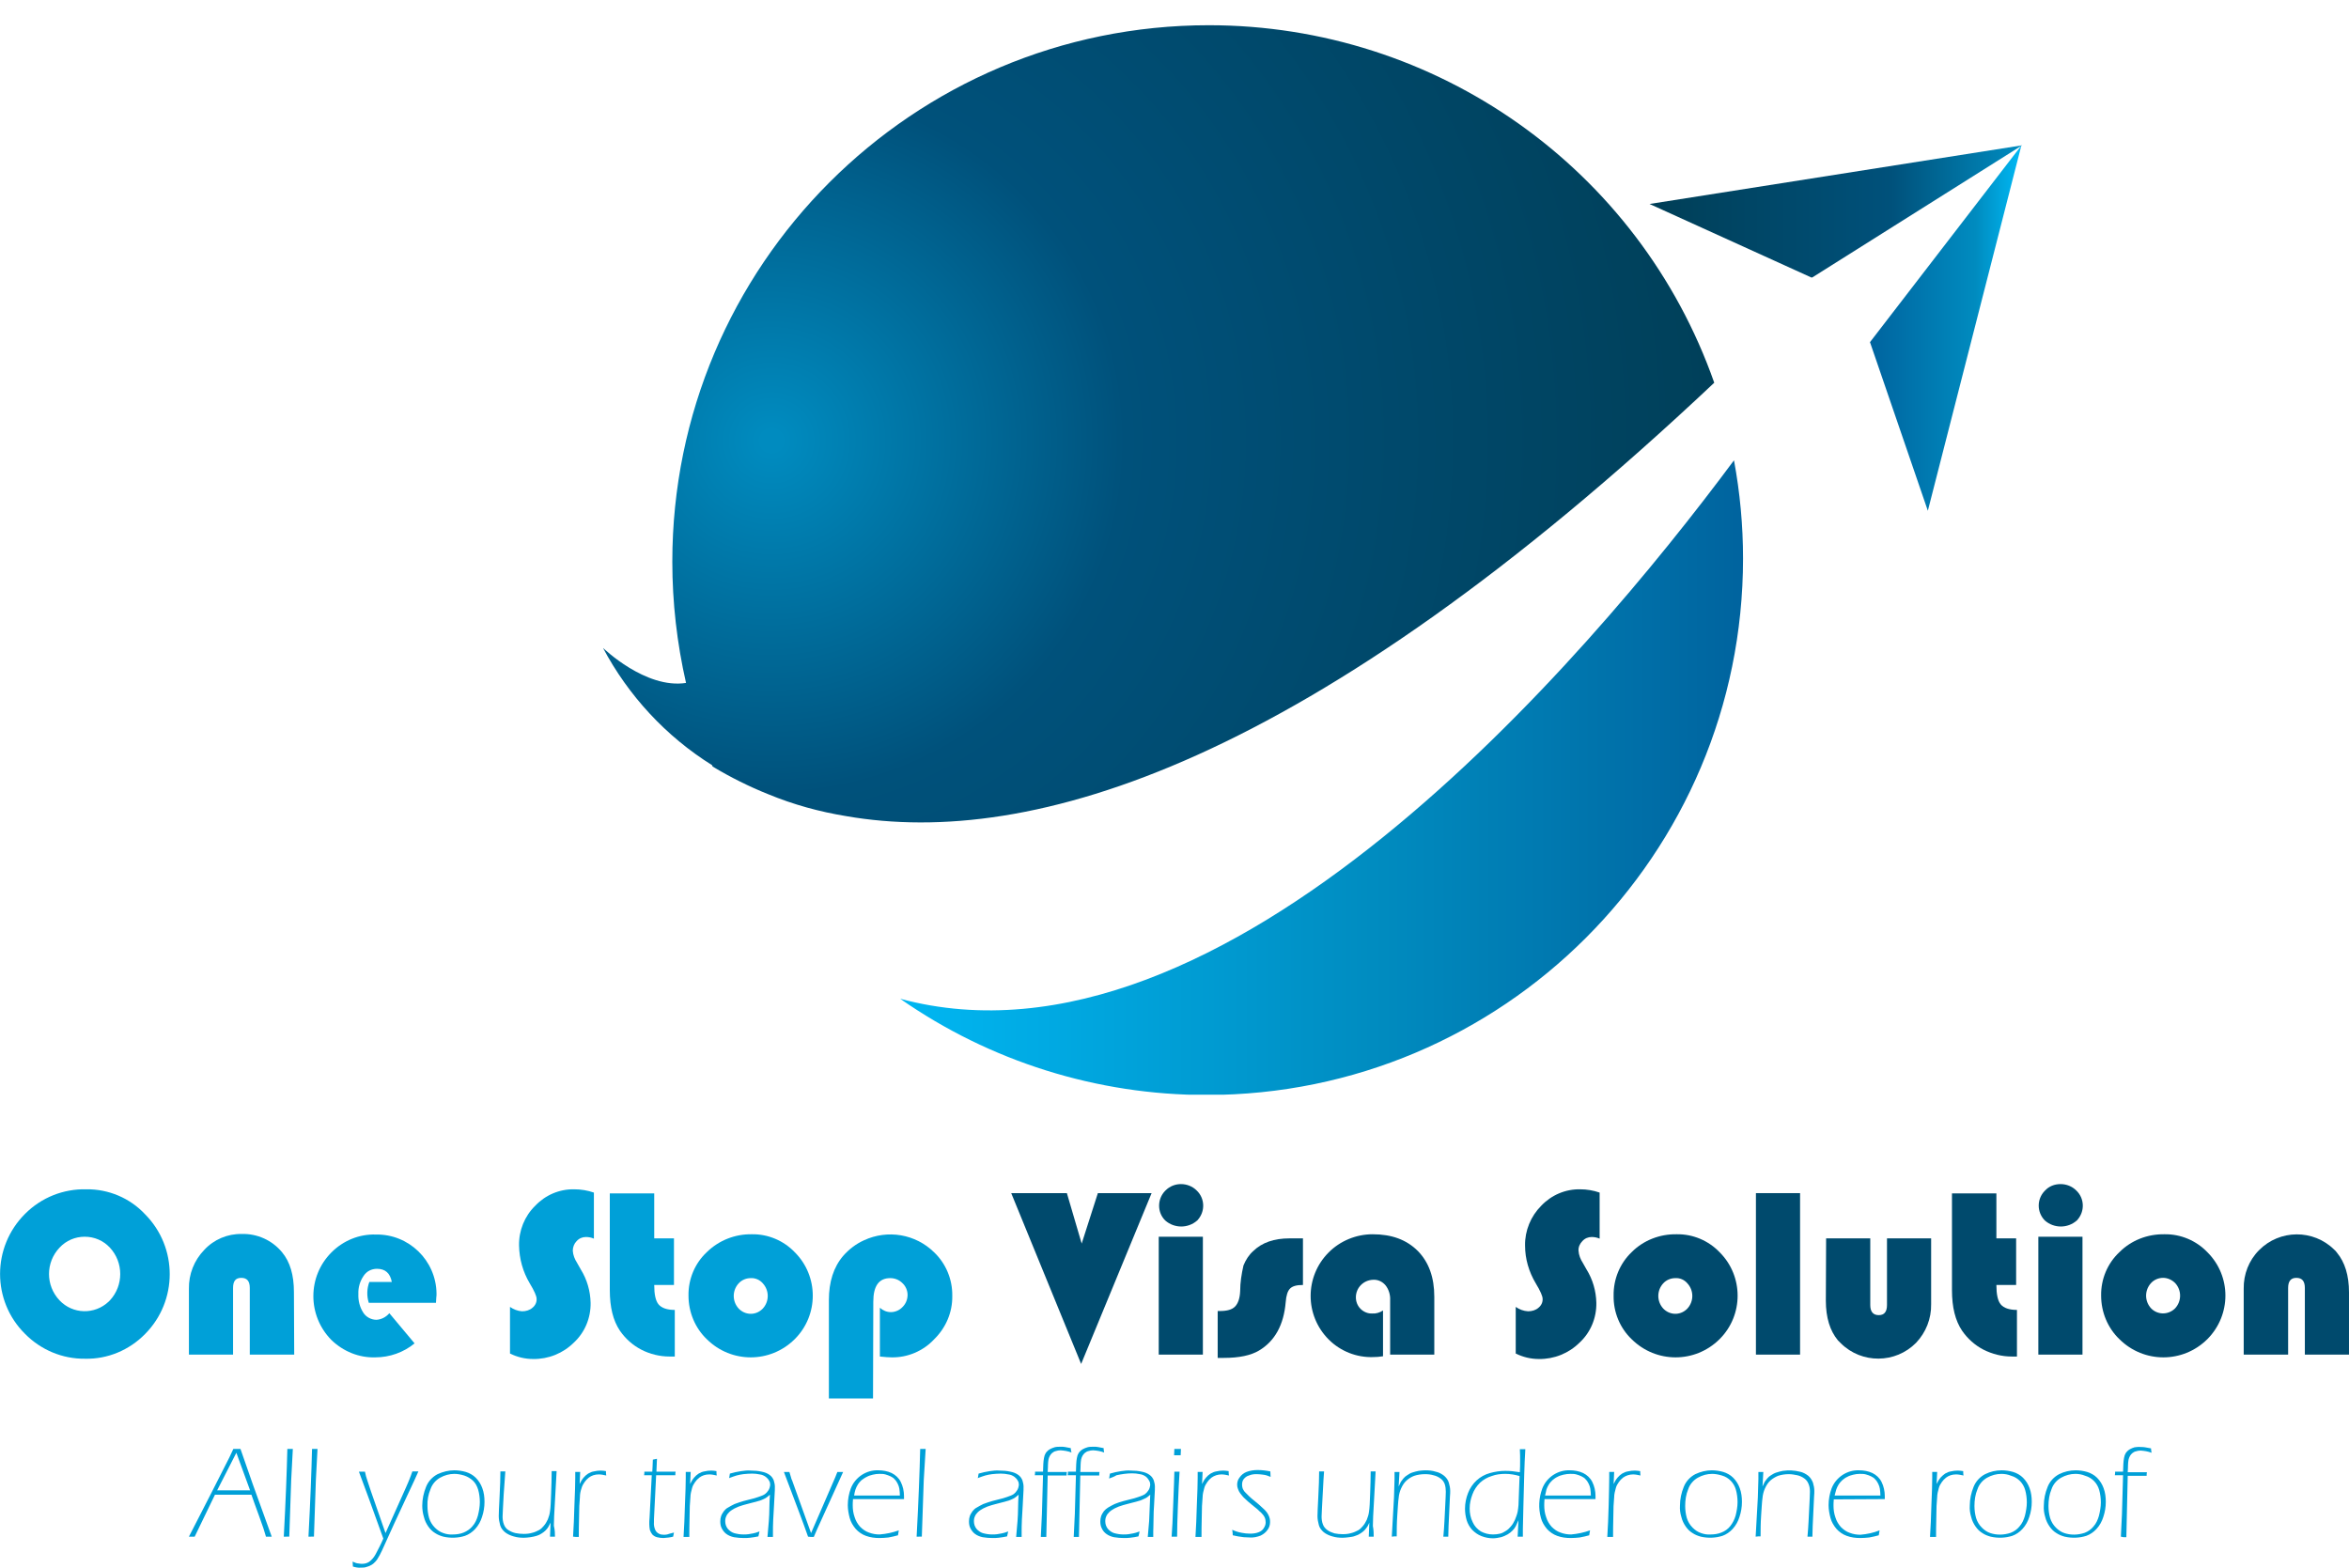 <?xml version="1.0" encoding="utf-8"?>
<!-- Generator: Adobe Illustrator 25.4.1, SVG Export Plug-In . SVG Version: 6.00 Build 0)  -->
<svg version="1.1" id="Layer_1" xmlns="http://www.w3.org/2000/svg" xmlns:xlink="http://www.w3.org/1999/xlink" x="0px" y="0px"
	 viewBox="0 0 856.7 571.8" style="enable-background:new 0 0 856.7 571.8;" xml:space="preserve">
<style type="text/css">
	.st0{clip-path:url(#SVGID_00000120533011093814408570000001755770068501278138_);}
	.st1{fill:url(#SVGID_00000083779767714436366880000002999341025323832712_);}
	.st2{clip-path:url(#SVGID_00000047747291805632348120000007546422154335275137_);}
	.st3{fill:url(#SVGID_00000034079796255383109420000011794036204893524876_);}
	.st4{clip-path:url(#SVGID_00000075874527794448169230000011944665074445148571_);}
	.st5{fill:url(#SVGID_00000142860131609073563080000001918800523088955522_);}
	.st6{clip-path:url(#SVGID_00000036971366102015585230000002395970378155236273_);}
	.st7{fill:url(#SVGID_00000074419899580334909220000007378126381964973482_);}
	.st8{clip-path:url(#SVGID_00000062187558499320680890000001566386692235595953_);}
	.st9{fill:#00A0D8;}
	.st10{fill:#004A6D;}
</style>
<g>
	<defs>
		<polygon id="SVGID_1_" points="737.2,53.1 682,124.8 703.1,186.3 		"/>
	</defs>
	<clipPath id="SVGID_00000080182676439602227410000005684666161786451118_">
		<use xlink:href="#SVGID_1_"  style="overflow:visible;"/>
	</clipPath>
	<g style="clip-path:url(#SVGID_00000080182676439602227410000005684666161786451118_);">

			<linearGradient id="SVGID_00000057110876878217518960000008217622960341038736_" gradientUnits="userSpaceOnUse" x1="-84.902" y1="-286.14" x2="-83.902" y2="-286.14" gradientTransform="matrix(55.28 0 0 55.28 5374.56 15937.553)">
			<stop  offset="0" style="stop-color:#00639E"/>
			<stop  offset="0.71" style="stop-color:#008BBF"/>
			<stop  offset="0.99" style="stop-color:#00B6F1"/>
			<stop  offset="1" style="stop-color:#00B6F1"/>
		</linearGradient>

			<rect x="682" y="53.1" style="fill:url(#SVGID_00000057110876878217518960000008217622960341038736_);" width="55.3" height="133.2"/>
	</g>
</g>
<g>
	<defs>
		<polygon id="SVGID_00000178891241939339353850000015011798115225866900_" points="737.5,53 660.8,101.3 601.6,74.4 		"/>
	</defs>
	<clipPath id="SVGID_00000060730673883094285360000018397306810126327198_">
		<use xlink:href="#SVGID_00000178891241939339353850000015011798115225866900_"  style="overflow:visible;"/>
	</clipPath>
	<g style="clip-path:url(#SVGID_00000060730673883094285360000018397306810126327198_);">

			<linearGradient id="SVGID_00000062887724459634813700000004465808330328357311_" gradientUnits="userSpaceOnUse" x1="-83.507" y1="-287.654" x2="-82.507" y2="-287.654" gradientTransform="matrix(135.88 0 0 135.88 11948.459 39163.633)">
			<stop  offset="0" style="stop-color:#003E56"/>
			<stop  offset="0.65" style="stop-color:#00517B"/>
			<stop  offset="0.99" style="stop-color:#008BBF"/>
			<stop  offset="1" style="stop-color:#008BBF"/>
		</linearGradient>

			<rect x="601.6" y="53" style="fill:url(#SVGID_00000062887724459634813700000004465808330328357311_);" width="135.9" height="48.2"/>
	</g>
</g>
<g>
	<defs>
		<path id="SVGID_00000141445279136742089860000000843340126570142380_" d="M328.3,364.3c32.8,22.9,71.8,35.1,111.7,35.1
			c108.1,0,195.7-87.6,195.7-195.7c0-12-1.1-24-3.3-35.8C578.2,240.9,446.5,396.1,328.3,364.3"/>
	</defs>
	<clipPath id="SVGID_00000152248969657405211730000012484441730342057374_">
		<use xlink:href="#SVGID_00000141445279136742089860000000843340126570142380_"  style="overflow:visible;"/>
	</clipPath>
	<g style="clip-path:url(#SVGID_00000152248969657405211730000012484441730342057374_);">

			<linearGradient id="SVGID_00000071547311069810369580000005611004351957336719_" gradientUnits="userSpaceOnUse" x1="-82.973" y1="-288.227" x2="-81.973" y2="-288.227" gradientTransform="matrix(307.38 0 0 307.38 25833.74 88878.859)">
			<stop  offset="0" style="stop-color:#00B6F1"/>
			<stop  offset="1.000000e-02" style="stop-color:#00B6F1"/>
			<stop  offset="0.57" style="stop-color:#008BBF"/>
			<stop  offset="1" style="stop-color:#00639E"/>
		</linearGradient>

			<rect x="328.4" y="167.9" style="fill:url(#SVGID_00000071547311069810369580000005611004351957336719_);" width="307.4" height="231.4"/>
	</g>
</g>
<g>
	<defs>
		<path id="SVGID_00000121988804452794790090000004802732110334270864_" d="M245.2,204.9c0,14.9,1.7,29.7,5,44.2
			c-14.8,2.3-30.3-12.8-30.3-12.8c9.3,17.5,23,32.3,39.8,42.8l0.2,0.5c6.5,3.9,13.3,7.3,20.3,10.1c9.2,3.8,18.7,6.4,28.5,8
			c67.5,11.7,168.6-18.7,316.5-158.1C597.7,61.4,523.8,9.2,440.9,9.2C332.8,9.2,245.2,96.8,245.2,204.9"/>
	</defs>
	<clipPath id="SVGID_00000114041262872421782320000005773947054397131690_">
		<use xlink:href="#SVGID_00000121988804452794790090000004802732110334270864_"  style="overflow:visible;"/>
	</clipPath>
	<g style="clip-path:url(#SVGID_00000114041262872421782320000005773947054397131690_);">

			<radialGradient id="SVGID_00000034811631645110916080000018215201412639966088_" cx="-82.903" cy="-288.287" r="1" gradientTransform="matrix(367.07 0 0 367.07 30713.148 105982.539)" gradientUnits="userSpaceOnUse">
			<stop  offset="0" style="stop-color:#008BBF"/>
			<stop  offset="1.000000e-02" style="stop-color:#008BBF"/>
			<stop  offset="0.35" style="stop-color:#00517B"/>
			<stop  offset="1" style="stop-color:#003E56"/>
		</radialGradient>

			<rect x="220" y="9.2" style="fill:url(#SVGID_00000034811631645110916080000018215201412639966088_);" width="405.4" height="300.2"/>
	</g>
</g>
<g>
	<defs>
		<rect id="SVGID_00000010302207253685017580000017266099128350958768_" x="-221.7" y="-310.6" width="1300" height="1300"/>
	</defs>
	<clipPath id="SVGID_00000116221980937585268970000001072759470376574081_">
		<use xlink:href="#SVGID_00000010302207253685017580000017266099128350958768_"  style="overflow:visible;"/>
	</clipPath>
	<g style="clip-path:url(#SVGID_00000116221980937585268970000001072759470376574081_);">
		<path class="st9" d="M31.5,433.8c8.1-0.1,15.9,3.2,21.4,9.1c12,12.1,12,31.6,0,43.7c-5.8,5.9-13.7,9.2-21.9,9
			c-8.2,0.1-16.1-3.2-21.9-9.1C-3,474.5-3,454.9,9.1,442.8c0,0,0.1-0.1,0.1-0.1C15.1,436.8,23.1,433.6,31.5,433.8 M30.9,451.1
			c-3.5,0-6.8,1.4-9.2,4c-5.1,5.4-5.1,13.8,0,19.2c4.8,5.1,12.8,5.3,17.9,0.5c0.2-0.2,0.3-0.3,0.5-0.5c5-5.4,5-13.8,0-19.2
			C37.7,452.5,34.4,451.1,30.9,451.1"/>
		<path class="st9" d="M107.3,494.1H91.1v-24.3c0-2.5-1-3.7-3.1-3.7s-3,1.2-3,3.7v24.3H68.9v-24c-0.1-5.3,1.9-10.4,5.6-14.2
			c3.5-3.8,8.5-5.9,13.6-5.8c5.7-0.2,11.2,2.3,14.8,6.7c2.9,3.5,4.3,8.3,4.3,14.5L107.3,494.1z"/>
		<path class="st9" d="M159,475.2h-24.5c-0.8-2.5-0.7-5.2,0.2-7.6h8.2c-0.6-3.2-2.4-4.8-5.4-4.8c-2,0-3.8,0.9-4.9,2.6
			c-1.3,1.9-2,4.2-1.9,6.6c-0.1,2.4,0.5,4.8,1.8,6.8c1,1.6,2.9,2.6,4.8,2.6c1.8-0.1,3.5-1,4.7-2.4l9.2,11c-4,3.3-9.1,5.1-14.3,5.1
			c-6,0.2-11.8-2.2-16.1-6.4c-8.7-8.9-8.7-23.1,0.1-31.9c4.3-4.3,10.1-6.7,16.2-6.5c12-0.2,21.9,9.4,22.1,21.4c0,0.2,0,0.4,0,0.7
			C159.1,472.9,159.1,473.9,159,475.2"/>
		<path class="st9" d="M216.6,435v16.8c-0.9-0.4-1.9-0.6-2.9-0.6c-1.3,0-2.5,0.5-3.4,1.5c-0.9,0.9-1.4,2.2-1.4,3.5
			c0.1,1.6,0.7,3.1,1.6,4.5l1.3,2.3c2.3,3.7,3.5,7.9,3.6,12.2c0.1,5.5-2.1,10.8-6.1,14.5c-3.9,3.9-9.3,6.1-14.9,6
			c-2.9,0-5.8-0.7-8.4-2v-17c1.3,0.9,2.8,1.5,4.4,1.6c1.4,0,2.8-0.4,3.8-1.3c1-0.8,1.6-2,1.5-3.3c0-0.9-0.8-2.8-2.5-5.6
			c-2.5-4.2-3.8-8.9-3.9-13.8c-0.1-5.4,2-10.7,5.9-14.5c3.7-3.9,8.8-6.1,14.2-6C211.9,433.8,214.3,434.2,216.6,435"/>
		<path class="st9" d="M238.6,435.2v16.5h7.2v17h-7.2c0,3.4,0.5,5.8,1.6,7.1s3.1,2,5.9,2v17c-0.8,0-1.4,0-1.9,0
			c-3.6,0-7.2-0.9-10.3-2.5c-3.1-1.6-5.8-4-7.8-6.9c-2.5-3.7-3.7-8.6-3.7-14.8v-35.3H238.6z"/>
		<path class="st9" d="M274.2,450.2c5.9-0.1,11.6,2.3,15.7,6.6c8.7,8.7,8.7,22.9,0,31.6c0,0,0,0-0.1,0.1c-8.9,8.8-23.1,8.8-32,0
			c-4.3-4.1-6.7-9.9-6.7-15.9c-0.1-6,2.3-11.8,6.7-15.9C262.2,452.4,268.1,450.1,274.2,450.2 M273.8,466.2c-1.7,0-3.3,0.7-4.4,1.9
			c-2.4,2.6-2.4,6.6,0,9.2c2.3,2.4,6,2.6,8.5,0.3c0.1-0.1,0.2-0.2,0.3-0.3c2.4-2.6,2.4-6.6,0-9.2
			C277.1,466.8,275.4,466.1,273.8,466.2"/>
		<path class="st9" d="M318.4,510.1h-16.1v-35.9c0-6.6,1.7-12,5.2-16.1c2.1-2.4,4.7-4.4,7.6-5.7c8.6-4,18.8-2.3,25.6,4.4
			c4.3,4.1,6.7,9.9,6.6,15.9c0.1,5.9-2.3,11.6-6.6,15.8c-4,4.3-9.7,6.7-15.5,6.6c-1,0-2.4-0.1-4.3-0.3V477c1.1,1,2.5,1.6,4,1.6
			c1.6,0,3.2-0.7,4.3-1.9c1.2-1.2,1.8-2.8,1.8-4.4c0-1.6-0.7-3.2-1.9-4.3c-1.2-1.2-2.8-1.8-4.4-1.8c-4.2,0-6.2,2.9-6.2,8.6
			L318.4,510.1z"/>
		<polygon class="st10" points="420,435.2 394.3,497.5 368.8,435.2 389.1,435.2 394.5,453.6 400.4,435.2 		"/>
		<path class="st10" d="M438.7,494.1h-16.1v-43h16.1L438.7,494.1z M430.7,431.9c2.1,0,4.2,0.8,5.7,2.3c3.1,2.9,3.2,7.7,0.4,10.8
			c-0.1,0.1-0.1,0.2-0.2,0.2c-3.3,2.9-8.3,2.9-11.6,0c-3-2.9-3-7.8-0.1-10.8c0.1-0.1,0.2-0.2,0.2-0.2
			C426.6,432.7,428.6,431.9,430.7,431.9"/>
		<path class="st10" d="M475.2,451.7v17c-2.3,0-3.8,0.4-4.7,1.3s-1.4,2.5-1.6,5c-0.7,8.3-4,14.2-9.7,17.6c-3,1.8-7.3,2.7-12.9,2.7
			h-2.2v-17.1h0.8c2.6,0,4.4-0.5,5.5-1.6c1.1-1.1,1.8-3,1.9-5.7c0-3.1,0.5-6.2,1.2-9.3c0.8-2,2-3.9,3.6-5.3
			c3.2-3.1,7.6-4.6,13.2-4.6L475.2,451.7z"/>
		<path class="st10" d="M504.4,478v16.7c-1.2,0.2-2.4,0.3-3.6,0.3c-6,0.2-11.9-2.1-16.2-6.4c-8.8-8.8-8.8-23,0-31.8
			c4.2-4.2,10-6.6,16-6.6c7,0,12.4,2,16.5,6.1c4,4.1,6,9.6,6,16.7v21.1h-16.1v-19.9c0.1-1.9-0.5-3.9-1.7-5.4c-1.1-1.3-2.7-2.1-4.5-2
			c-3.5,0.1-6.3,2.9-6.3,6.4c0,1.6,0.6,3.1,1.7,4.2c1.1,1.1,2.7,1.8,4.3,1.7C501.8,479.2,503.2,478.8,504.4,478"/>
		<path class="st10" d="M583.4,435v16.8c-0.9-0.4-1.9-0.6-2.9-0.6c-1.3,0-2.5,0.5-3.4,1.5c-0.9,0.9-1.5,2.2-1.4,3.5
			c0.1,1.6,0.7,3.1,1.6,4.5l1.3,2.3c2.3,3.7,3.5,7.9,3.6,12.2c0.1,5.5-2.1,10.8-6.1,14.5c-3.9,3.9-9.3,6.1-14.9,6
			c-2.9,0-5.8-0.7-8.4-2v-17c1.3,0.9,2.8,1.5,4.5,1.6c1.4,0,2.8-0.4,3.8-1.3c1-0.8,1.6-2,1.5-3.3c0-0.9-0.8-2.8-2.5-5.6
			c-2.5-4.2-3.9-8.9-3.9-13.8c-0.1-5.4,2.1-10.7,5.9-14.5c3.7-3.9,8.8-6.1,14.2-6C578.7,433.8,581.1,434.2,583.4,435"/>
		<path class="st10" d="M611.5,450.2c5.9-0.1,11.6,2.3,15.7,6.6c8.7,8.7,8.7,22.9,0,31.6c0,0,0,0-0.1,0.1c-8.9,8.8-23.1,8.8-32,0
			c-4.3-4.1-6.7-9.9-6.6-15.9c-0.1-6,2.3-11.8,6.6-15.9C599.4,452.4,605.3,450.1,611.5,450.2 M611,466.2c-1.7,0-3.3,0.7-4.4,1.9
			c-2.4,2.6-2.4,6.6,0,9.2c2.3,2.4,6,2.6,8.5,0.3c0.1-0.1,0.2-0.2,0.3-0.3c2.4-2.6,2.4-6.6,0-9.2C614.3,466.8,612.7,466.1,611,466.2
			"/>
		<rect x="640.4" y="435.2" class="st10" width="16.1" height="58.9"/>
		<path class="st10" d="M666,451.7h16.1V476c0,2.4,1,3.7,3.1,3.7c2,0,3-1.2,3-3.7v-24.3h16.1v24c0.1,5.3-1.9,10.3-5.5,14.1
			c-7.5,7.6-19.8,7.7-27.4,0.2c-0.4-0.4-0.7-0.7-1.1-1.1c-2.9-3.5-4.4-8.3-4.4-14.5L666,451.7z"/>
		<path class="st10" d="M728.1,435.2v16.5h7.2v17h-7.2c0,3.4,0.5,5.8,1.6,7.1c1.1,1.3,3.1,2,5.9,2v17c-0.8,0-1.5,0-1.9,0
			c-3.6,0-7.1-0.9-10.3-2.5c-3.1-1.6-5.8-4-7.8-6.9c-2.5-3.7-3.7-8.6-3.7-14.8v-35.3H728.1z"/>
		<path class="st10" d="M759.5,494.1h-16.1v-43h16.1V494.1z M751.5,431.9c2.1,0,4.2,0.8,5.7,2.3c3.1,2.9,3.2,7.7,0.4,10.8
			c-0.1,0.1-0.1,0.2-0.2,0.2c-3.3,2.9-8.3,2.9-11.6,0c-3-3-3-7.8-0.1-10.8c0.1-0.1,0.1-0.1,0.2-0.2
			C747.3,432.7,749.3,431.9,751.5,431.9"/>
		<path class="st10" d="M789.4,450.2c5.9-0.1,11.6,2.3,15.7,6.6c8.7,8.7,8.7,22.8,0,31.6c0,0-0.1,0.1-0.1,0.1
			c-8.9,8.8-23.1,8.8-32,0c-4.3-4.1-6.7-9.9-6.7-15.9c-0.1-6,2.3-11.8,6.7-15.9C777.3,452.4,783.2,450.1,789.4,450.2 M788.9,466.1
			c-1.7,0-3.3,0.7-4.4,1.9c-2.4,2.6-2.4,6.6,0,9.2c2.3,2.4,6.1,2.5,8.6,0.2c0.1-0.1,0.2-0.2,0.2-0.2c2.4-2.6,2.4-6.6,0-9.2
			C792.1,466.8,790.5,466.1,788.9,466.1"/>
		<path class="st10" d="M856.7,494.1h-16.1v-24.3c0-2.5-1-3.7-3.1-3.7c-2,0-3,1.2-3,3.7v24.3h-16.2v-24c-0.1-5.3,1.9-10.4,5.6-14.1
			c7.5-7.6,19.8-7.7,27.4-0.2c0.4,0.3,0.7,0.7,1,1.1c2.9,3.5,4.4,8.3,4.4,14.5L856.7,494.1z"/>
		<path class="st9" d="M68.9,560.5l7.9-15.4l6.9-13.6l1.4-3c0.4,0,0.8,0,1.3,0c0.5,0,0.9,0,1.3,0l4.5,12.9l6.9,19.1H98H97
			c-0.4-1.5-1.2-4-2.5-7.5s-2.2-6.1-2.8-7.8H78.4l-7.4,15.3H70L68.9,560.5 M79.2,543.6h12l-5-13.7L79.2,543.6z"/>
		<path class="st9" d="M103.5,560.5c0.7-13,1.1-23.7,1.3-32h1h1l-0.6,11.4l-0.7,20.6h-1H103.5"/>
		<path class="st9" d="M112.5,560.5c0.7-13,1.1-23.7,1.3-32h1h1l-0.6,11.4l-0.7,20.6h-1H112.5"/>
		<path class="st9" d="M128.7,571.4c0-0.6-0.1-1.2-0.1-1.8c0.4,0.2,0.8,0.3,1.2,0.5c0.4,0.1,0.8,0.2,1.1,0.2
			c0.4,0.1,0.8,0.1,1.2,0.1c0.9,0,1.7-0.2,2.5-0.7c1-0.7,1.8-1.7,2.4-2.8c1-1.9,2-3.8,2.8-5.7l-5.2-14.4l-3.7-10h1.1h1.1l0.4,1.7
			c0.2,0.6,0.4,1.3,0.6,1.9c0.3,0.9,0.7,2.1,1.2,3.6l5.3,15.2l7.4-16.5c0.7-1.5,1.1-2.6,1.4-3.3s0.6-1.6,1-2.7h1.1h1.1
			c-0.8,1.8-2.2,4.9-4.3,9.3l-4.6,9.9l-4.4,9.7c-0.5,1.1-1.1,2.2-1.8,3.3c-0.4,0.5-0.8,1-1.3,1.4c-0.3,0.3-0.7,0.5-1.1,0.7
			c-0.5,0.3-1,0.4-1.6,0.6c-0.6,0.2-1.2,0.2-1.9,0.2C130.7,571.9,129.7,571.7,128.7,571.4"/>
		<path class="st9" d="M165.7,536.3c1.4,0,2.8,0.2,4.2,0.6c1.3,0.4,2.6,1.1,3.6,2.1c1.1,1.1,1.9,2.4,2.4,3.8c0.6,1.6,0.8,3.3,0.8,5
			c0,1.9-0.3,3.7-0.9,5.5c-0.5,1.6-1.3,3.1-2.5,4.4c-1,1.1-2.3,2-3.7,2.5c-2.5,0.8-5.3,0.9-7.9,0.3c-1.1-0.3-2.1-0.7-3-1.3
			c-1-0.6-1.8-1.4-2.5-2.4c-0.7-1-1.3-2.2-1.6-3.5c-0.4-1.3-0.6-2.7-0.6-4.1c0-2.4,0.5-4.7,1.4-6.9c0.8-2,2.3-3.6,4.2-4.6
			C161.6,536.8,163.6,536.3,165.7,536.3 M165.7,537.6c-1.8,0-3.6,0.5-5.2,1.4c-1.6,0.9-2.9,2.4-3.5,4.2c-0.8,1.9-1.2,4-1.1,6.1
			c0,1.5,0.2,3,0.6,4.4c0.4,1.3,1.1,2.5,2.1,3.5c0.9,0.9,1.9,1.6,3.1,2c1.1,0.4,2.3,0.6,3.5,0.5c1.3,0,2.7-0.2,3.9-0.7
			c1.2-0.5,2.4-1.3,3.2-2.3c1-1.1,1.6-2.5,2-3.9c0.4-1.6,0.7-3.3,0.7-4.9c0-1.5-0.2-3.1-0.6-4.5c-0.4-1.3-1-2.5-2-3.4
			c-0.9-0.8-1.9-1.4-3.1-1.8C168,537.8,166.8,537.6,165.7,537.6"/>
		<path class="st9" d="M202.4,560.5h-0.9h-0.9l0.2-5.1c-0.3,0.6-0.6,1.2-0.9,1.7c-0.3,0.4-0.6,0.8-0.9,1.1c-0.4,0.4-0.9,0.8-1.4,1.1
			c-0.6,0.4-1.2,0.7-1.9,0.9c-0.7,0.2-1.5,0.4-2.3,0.5c-0.8,0.1-1.6,0.2-2.3,0.2c-1.3,0-2.5-0.1-3.8-0.5c-1.1-0.3-2.2-0.8-3.1-1.5
			c-0.8-0.7-1.5-1.5-1.8-2.6c-0.3-1.1-0.5-2.2-0.5-3.3c0-1,0.1-3.3,0.3-7.1s0.3-6.8,0.3-9.2h0.9h0.9c-0.1,1.3-0.3,4.1-0.6,8.4
			c-0.2,4.2-0.4,6.9-0.4,8c0,1,0.1,2,0.5,3c0.3,0.8,0.9,1.6,1.6,2c0.8,0.5,1.7,0.9,2.6,1.1c1,0.2,2,0.3,3,0.3c1.1,0,2.1-0.1,3.1-0.4
			c0.9-0.2,1.7-0.6,2.5-1c0.7-0.4,1.2-0.9,1.7-1.5c0.6-0.7,1.1-1.5,1.5-2.4c0.4-1,0.7-2,0.8-3c0.2-1.2,0.3-3.3,0.4-6.4
			s0.2-5.7,0.2-8.2h0.9h0.9l-0.9,16.4l-0.1,3.5C202.4,558.2,202.4,559.4,202.4,560.5"/>
		<path class="st9" d="M209,560.5c0.2-3.3,0.4-7.2,0.5-11.6c0.2-4.5,0.3-7.8,0.3-9.9v-2.1h0.9h0.9l-0.2,4.4c0.4-0.9,0.9-1.7,1.5-2.4
			c0.4-0.5,1-1,1.6-1.4c0.7-0.4,1.4-0.7,2.1-0.8c0.8-0.2,1.7-0.3,2.5-0.3c0.7,0,1.3,0.1,1.9,0.2c0,0.5,0,1.1,0.1,1.6
			c-0.9-0.2-1.8-0.4-2.7-0.4c-0.7,0-1.4,0.1-2,0.3c-0.6,0.2-1.2,0.5-1.7,0.9c-0.6,0.5-1.1,1-1.5,1.6c-0.5,0.7-0.9,1.4-1.1,2.2
			c-0.4,1.1-0.6,2.2-0.6,3.3c-0.2,2-0.3,4.3-0.3,6.8c-0.1,3.4-0.1,6-0.1,7.7H210L209,560.5"/>
		<path class="st9" d="M245.8,559c-0.1,0.5-0.2,1-0.3,1.5c-1.1,0.3-2.3,0.4-3.5,0.5c-0.8,0-1.6-0.1-2.4-0.3c-0.7-0.2-1.2-0.5-1.7-1
			c-0.4-0.5-0.7-1.1-0.9-1.7c-0.1-0.7-0.2-1.3-0.2-2c0-0.1,0-0.3,0-0.6s0-0.8,0.1-1.8l0.8-15.5h-2.8c0.1-0.4,0.1-0.8,0.1-1.3h2.9
			c0.1-1,0.1-2.5,0.2-4.4c0.5-0.1,1-0.2,1.5-0.3c-0.1,2.5-0.2,4.1-0.2,4.7h7c-0.1,0.4-0.1,0.8-0.1,1.3h-7l-0.8,16.1v1
			c-0.1,1,0.1,2,0.5,2.9c0.3,0.6,0.7,1,1.3,1.3c0.5,0.3,1.1,0.4,1.7,0.4c0.4,0,0.9,0,1.3-0.1C243.8,559.5,244.7,559.3,245.8,559"/>
		<path class="st9" d="M249.3,560.5c0.2-3.3,0.4-7.2,0.5-11.6c0.2-4.5,0.3-7.8,0.3-9.9v-2.1h0.9h0.9l-0.2,4.4
			c0.4-0.9,0.9-1.7,1.5-2.4c0.4-0.5,1-1,1.6-1.4c0.7-0.4,1.4-0.7,2.1-0.8c0.8-0.2,1.7-0.3,2.5-0.3c0.7,0,1.3,0.1,1.9,0.2
			c0,0.5,0,1.1,0.1,1.6c-0.9-0.2-1.8-0.4-2.7-0.4c-0.7,0-1.4,0.1-2,0.3c-0.6,0.2-1.2,0.5-1.7,0.9c-0.6,0.5-1.1,1-1.5,1.6
			c-0.5,0.7-0.9,1.4-1.1,2.2c-0.3,1.1-0.6,2.2-0.6,3.3c-0.2,2-0.3,4.3-0.3,6.8c-0.1,3.4-0.1,6-0.1,7.7h-0.9H249.3"/>
		<path class="st9" d="M265.9,539.3c0.1-0.6,0.2-1.2,0.3-1.8c1.4-0.4,2.7-0.7,4.1-0.9c1.2-0.2,2.4-0.3,3.6-0.2
			c1.3,0,2.6,0.1,3.9,0.4c1.1,0.2,2.1,0.6,2.9,1.2c0.7,0.5,1.2,1.2,1.5,2c0.2,0.7,0.4,1.5,0.4,2.2c0,0.8,0,1.8-0.1,3
			s-0.1,2.5-0.2,3.8s-0.2,3.1-0.3,5.2s-0.1,3.5-0.1,4.4v2h-1h-1c0.2-2.4,0.4-4.3,0.5-5.8c0.1-1.5,0.2-3.1,0.2-4.8s0.1-3.3,0.2-4.8
			c-0.5,0.4-0.9,0.7-1.1,0.9c-0.3,0.2-0.5,0.4-0.8,0.5c-0.3,0.2-0.7,0.3-1.1,0.5s-0.8,0.3-1.2,0.4s-1.2,0.4-2.6,0.7s-2.4,0.7-3,0.8
			c-1.1,0.3-2.1,0.7-3.1,1.2c-0.7,0.4-1.4,0.8-2,1.4c-0.4,0.4-0.8,0.9-1,1.4c-0.3,0.6-0.4,1.2-0.4,1.9c0,1,0.3,1.9,0.9,2.7
			c0.6,0.7,1.4,1.3,2.3,1.6c1.1,0.3,2.2,0.5,3.4,0.5c0.6,0,1.3,0,1.9-0.1c0.6-0.1,1.2-0.2,1.7-0.3s1.3-0.3,2.3-0.7
			c-0.1,0.6-0.3,1.2-0.4,1.8c-1,0.2-2.1,0.4-3.1,0.5c-0.8,0.1-1.5,0.1-2.2,0.1c-1.2,0-2.4-0.1-3.6-0.3c-1-0.2-2-0.6-2.8-1.2
			c-0.7-0.5-1.3-1.3-1.7-2.1c-0.4-0.8-0.5-1.6-0.5-2.5c0-0.7,0.1-1.3,0.3-1.9c0.2-0.6,0.6-1.2,1-1.8c0.4-0.5,0.9-1,1.5-1.3
			c0.8-0.5,1.6-0.9,2.4-1.3c1.1-0.4,2.2-0.8,3.3-1.1c0.3-0.1,1.6-0.4,3.9-1c1-0.3,1.9-0.6,2.9-1c0.8-0.3,1.6-0.9,2.1-1.7
			c0.5-0.6,0.7-1.4,0.8-2.2c0-0.5-0.1-1.1-0.4-1.5c-0.3-0.6-0.7-1-1.2-1.4c-0.7-0.5-1.4-0.8-2.2-0.9c-0.9-0.2-1.9-0.3-2.8-0.3
			c-1.1,0-2.1,0.1-3.2,0.2c-0.9,0.1-1.7,0.3-2.5,0.5c-0.7,0.2-1.5,0.5-2.6,0.9"/>
		<path class="st9" d="M294.7,560.5c-0.9-2.5-1.9-5.4-3.1-8.5l-5.7-15.1h1h1l0.6,2c0.1,0.4,0.2,0.8,0.4,1.1l6.9,19.2l8.8-20.3l0.8-2
			h1.1h1l-9.4,20.7l-1.3,3h-1.1L294.7,560.5"/>
		<path class="st9" d="M327.8,558.2c-0.1,0.6-0.2,1.2-0.3,1.8c-1.1,0.3-2.3,0.6-3.5,0.8c-1,0.1-2.1,0.2-3.2,0.2
			c-1.7,0-3.4-0.2-5-0.8c-1.4-0.5-2.7-1.4-3.7-2.5c-1-1.2-1.8-2.5-2.2-4c-0.4-1.5-0.7-3.1-0.7-4.7c0-2.1,0.4-4.2,1.1-6.1
			c1.6-4.1,5.7-6.8,10.1-6.6c1.6,0,3.3,0.3,4.8,1c1.4,0.7,2.6,1.8,3.3,3.2c0.8,1.6,1.2,3.4,1.2,5.2c0,0.4,0,0.7,0,1.1h-18.6
			c-0.1,1-0.1,1.8-0.1,2.3c0,1.5,0.2,2.9,0.7,4.3c0.4,1.3,1.1,2.5,2,3.5c0.9,0.9,2,1.7,3.2,2.1c1.3,0.5,2.6,0.7,3.9,0.7
			C323.3,559.5,325.6,559,327.8,558.2 M311.5,545.5h16.7c0-0.8-0.1-1.7-0.2-2.5c-0.1-0.6-0.3-1.2-0.6-1.8c-0.3-0.6-0.6-1.1-1.1-1.6
			c-0.4-0.5-0.9-0.8-1.5-1.1c-0.6-0.3-1.3-0.5-1.9-0.7c-0.7-0.2-1.4-0.2-2.2-0.2c-0.8,0-1.6,0.1-2.4,0.3c-0.8,0.2-1.5,0.4-2.2,0.8
			c-0.7,0.3-1.3,0.8-1.9,1.2c-0.5,0.5-1,1-1.4,1.7c-0.3,0.5-0.6,1.1-0.8,1.7C311.8,544,311.6,544.7,311.5,545.5"/>
		<path class="st9" d="M334.3,560.5c0.7-13,1.1-23.7,1.3-32h1h1l-0.7,11.4l-0.7,20.6h-1H334.3"/>
		<path class="st9" d="M356.6,539.3c0.1-0.6,0.2-1.2,0.3-1.8c1.4-0.4,2.7-0.7,4.1-0.9c1.2-0.2,2.4-0.3,3.6-0.2
			c1.3,0,2.6,0.1,3.9,0.4c1.1,0.2,2.1,0.6,2.9,1.2c0.7,0.5,1.2,1.2,1.5,2c0.2,0.7,0.4,1.5,0.4,2.2c0,0.8,0,1.8-0.1,3
			s-0.1,2.5-0.2,3.8s-0.2,3.1-0.3,5.2s-0.1,3.5-0.1,4.4v2h-1h-1c0.2-2.4,0.4-4.3,0.5-5.8c0.1-1.5,0.2-3.1,0.2-4.8s0.1-3.3,0.2-4.8
			c-0.5,0.4-0.8,0.7-1.1,0.9c-0.3,0.2-0.5,0.4-0.8,0.5c-0.3,0.2-0.7,0.3-1.1,0.5s-0.8,0.3-1.2,0.4s-1.2,0.4-2.6,0.7s-2.4,0.7-3,0.8
			c-1.1,0.3-2.1,0.7-3.1,1.2c-0.7,0.4-1.4,0.8-2,1.4c-0.4,0.4-0.8,0.9-1,1.4c-0.3,0.6-0.4,1.2-0.4,1.9c0,1,0.3,1.9,0.9,2.7
			c0.6,0.7,1.4,1.3,2.3,1.6c1.1,0.3,2.2,0.5,3.4,0.5c0.6,0,1.3,0,1.9-0.1c0.6-0.1,1.2-0.2,1.7-0.3s1.3-0.3,2.3-0.7
			c-0.1,0.6-0.3,1.2-0.4,1.8c-1,0.2-2.1,0.4-3.1,0.5c-0.8,0.1-1.5,0.1-2.2,0.1c-1.2,0-2.4-0.1-3.6-0.3c-1-0.2-2-0.6-2.8-1.2
			c-0.7-0.5-1.3-1.3-1.7-2.1c-0.4-0.8-0.5-1.6-0.5-2.5c0-0.7,0.1-1.3,0.3-1.9c0.2-0.6,0.6-1.2,1-1.8c0.4-0.5,0.9-1,1.5-1.3
			c0.8-0.5,1.6-0.9,2.4-1.3c1.1-0.4,2.2-0.8,3.3-1.1c0.3-0.1,1.6-0.4,3.9-1c1-0.3,1.9-0.6,2.9-1c0.8-0.3,1.6-0.9,2.1-1.7
			c0.5-0.6,0.7-1.4,0.8-2.2c0-0.5-0.1-1.1-0.4-1.5c-0.3-0.6-0.7-1-1.2-1.4c-0.7-0.5-1.4-0.8-2.2-0.9c-0.9-0.2-1.9-0.3-2.8-0.3
			c-1.1,0-2.1,0.1-3.2,0.2c-0.9,0.1-1.7,0.3-2.5,0.5c-0.7,0.2-1.5,0.5-2.6,0.9"/>
		<path class="st9" d="M379.6,560.5l0.4-8.3l0.4-14.1h-3c0.1-0.4,0.1-0.9,0.1-1.3h2.9c0.1-2.3,0.1-3.6,0.2-4c0.1-0.7,0.2-1.4,0.4-2
			c0.2-0.4,0.4-0.9,0.7-1.2c0.3-0.4,0.7-0.7,1.2-1c0.5-0.3,1.1-0.5,1.7-0.7c0.7-0.2,1.5-0.2,2.3-0.2c0.5,0,1,0,1.5,0.1
			c0.5,0.1,1.2,0.2,2.1,0.4c0.1,0.6,0.1,1.1,0.3,1.6c-1.3-0.5-2.6-0.7-4-0.8c-0.6,0-1.2,0.1-1.8,0.3c-0.5,0.1-0.9,0.4-1.3,0.7
			c-0.3,0.3-0.6,0.6-0.8,1c-0.2,0.4-0.4,0.8-0.5,1.3c-0.1,0.7-0.2,1.4-0.2,2.1c0,0.2,0,1-0.1,2.5h7c-0.1,0.4-0.1,0.9-0.1,1.3h-6.9
			l-0.5,22.4h-1H379.6"/>
		<path class="st9" d="M391.6,560.5l0.4-8.3l0.4-14.1h-3c0.1-0.4,0.1-0.9,0.1-1.3h2.9c0.1-2.3,0.1-3.6,0.2-4c0.1-0.7,0.2-1.4,0.4-2
			c0.2-0.4,0.4-0.9,0.7-1.2c0.3-0.4,0.7-0.7,1.2-1c0.5-0.3,1.1-0.5,1.7-0.7c0.7-0.2,1.5-0.2,2.3-0.2c0.5,0,1,0,1.5,0.1
			c0.5,0.1,1.2,0.2,2.1,0.4c0,0.6,0.1,1.1,0.2,1.6c-1.3-0.5-2.6-0.7-4-0.8c-0.6,0-1.2,0.1-1.8,0.3c-0.5,0.1-0.9,0.4-1.3,0.7
			c-0.3,0.3-0.6,0.6-0.8,1c-0.2,0.4-0.4,0.8-0.5,1.3c-0.1,0.7-0.2,1.4-0.2,2.1c0,0.2,0,1-0.1,2.5h7c-0.1,0.4-0.1,0.9-0.1,1.3h-6.9
			l-0.5,22.4h-1H391.6"/>
		<path class="st9" d="M404.5,539.3c0.1-0.6,0.2-1.2,0.3-1.8c1.4-0.4,2.7-0.7,4.1-0.9c1.2-0.2,2.4-0.3,3.6-0.2
			c1.3,0,2.6,0.1,3.9,0.4c1.1,0.2,2.1,0.6,2.9,1.2c0.7,0.5,1.2,1.2,1.5,2c0.2,0.7,0.4,1.5,0.4,2.2c0,0.8,0,1.8-0.1,3
			s-0.1,2.5-0.2,3.8s-0.2,3.1-0.2,5.2s-0.1,3.5-0.1,4.4v2h-1h-1c0.2-2.4,0.4-4.3,0.5-5.8c0.1-1.5,0.1-3.1,0.2-4.8s0.1-3.3,0.2-4.8
			l-1.1,0.9c-0.3,0.2-0.6,0.4-0.9,0.5c-0.4,0.2-0.7,0.3-1.1,0.5c-0.4,0.2-0.8,0.3-1.2,0.4s-1.2,0.4-2.6,0.7s-2.4,0.7-3,0.8
			c-1.1,0.3-2.1,0.7-3.1,1.2c-0.7,0.4-1.4,0.8-2,1.4c-0.4,0.4-0.8,0.9-1,1.4c-0.3,0.6-0.4,1.2-0.4,1.9c0,1,0.3,1.9,0.9,2.7
			c0.6,0.7,1.4,1.3,2.3,1.6c1.1,0.3,2.2,0.5,3.4,0.5c0.6,0,1.3,0,1.9-0.1c0.6-0.1,1.2-0.2,1.7-0.3s1.3-0.3,2.3-0.7
			c-0.1,0.6-0.2,1.2-0.4,1.8c-1,0.2-2,0.4-3.1,0.5c-0.8,0.1-1.5,0.1-2.2,0.1c-1.2,0-2.4-0.1-3.6-0.3c-1-0.2-2-0.6-2.8-1.2
			c-0.7-0.5-1.3-1.2-1.7-2.1c-0.4-0.8-0.5-1.6-0.5-2.5c0-0.6,0.1-1.3,0.3-1.9c0.2-0.6,0.6-1.2,1-1.8c0.4-0.5,0.9-0.9,1.5-1.3
			c0.8-0.5,1.6-0.9,2.4-1.3c1-0.4,2.1-0.8,3.3-1.1c0.3-0.1,1.6-0.4,3.9-1c1-0.3,1.9-0.6,2.9-1c0.8-0.3,1.6-0.9,2.1-1.7
			c0.5-0.6,0.7-1.4,0.8-2.2c0-0.5-0.1-1.1-0.4-1.5c-0.3-0.6-0.7-1.1-1.2-1.5c-0.7-0.5-1.4-0.8-2.2-0.9c-0.9-0.2-1.9-0.3-2.8-0.3
			c-1.9,0-3.9,0.3-5.7,0.7C406.4,538.6,405.6,538.9,404.5,539.3"/>
		<path class="st9" d="M427.3,560.5c0.2-2.3,0.4-6.4,0.6-12.3c0.2-5.8,0.4-9.6,0.4-11.4h0.9h1c-0.2,3-0.4,7-0.6,12.2
			c-0.2,5.1-0.3,9-0.3,11.5h-0.9L427.3,560.5 M428.2,530.8l0.1-2.3c0.4,0,0.8,0,1.2,0s0.8,0,1.2,0l-0.1,2.3c-0.4,0-0.8,0-1.2,0
			S428.6,530.8,428.2,530.8"/>
		<path class="st9" d="M436,560.5c0.2-3.3,0.4-7.2,0.5-11.6c0.2-4.5,0.3-7.8,0.3-9.9v-2.1h0.9h0.9l-0.2,4.4c0.4-0.9,0.9-1.7,1.5-2.4
			c0.4-0.5,1-1,1.6-1.4c0.7-0.4,1.4-0.7,2.1-0.8c0.8-0.2,1.7-0.3,2.5-0.3c0.7,0,1.3,0.1,2,0.2c0,0.5,0,1.1,0.1,1.6
			c-0.9-0.2-1.8-0.4-2.7-0.4c-1.3,0-2.6,0.4-3.7,1.2c-0.6,0.5-1.1,1-1.5,1.6c-0.5,0.7-0.9,1.4-1.1,2.2c-0.3,1.1-0.6,2.2-0.6,3.3
			c-0.2,2-0.3,4.3-0.3,6.8c-0.1,3.4-0.1,6-0.1,7.7h-0.9H436"/>
		<path class="st9" d="M449.6,560c0-0.7-0.1-1.3-0.2-2c1.1,0.5,2.3,0.9,3.5,1.1c1,0.2,2,0.3,3,0.3c1,0,2.1-0.1,3.1-0.5
			c0.8-0.3,1.5-0.8,1.9-1.5c0.4-0.6,0.7-1.3,0.7-2.1c0-0.6-0.1-1.3-0.4-1.9c-0.2-0.3-0.3-0.6-0.5-0.8c-0.3-0.3-0.5-0.6-0.8-0.9
			c-0.4-0.3-0.8-0.7-1.2-1.1c-0.5-0.4-1.2-1-2.2-1.8s-1.8-1.5-2.5-2.2c-0.6-0.5-1.1-1.2-1.6-1.8c-0.4-0.5-0.7-1.1-0.9-1.7
			c-0.2-0.5-0.3-1-0.3-1.6c0-0.9,0.3-1.9,0.9-2.6c0.6-0.9,1.5-1.6,2.5-2c1.3-0.5,2.7-0.7,4.1-0.7c1.6,0,3.1,0.2,4.6,0.5
			c0,0.7,0.1,1.3,0.1,2c-0.9-0.4-1.8-0.7-2.7-0.8c-0.8-0.1-1.6-0.2-2.4-0.2c-1,0-1.9,0.1-2.8,0.5c-0.8,0.2-1.4,0.7-1.9,1.3
			c-0.4,0.5-0.6,1.2-0.6,1.9c0,0.4,0,0.7,0.1,1.1c0.1,0.4,0.2,0.7,0.4,1c0.2,0.4,0.5,0.7,0.8,1c0.4,0.4,0.8,0.8,1.2,1.2
			c0.5,0.5,1.2,1.1,2.2,1.9s1.7,1.4,2.1,1.8s0.9,0.8,1.2,1.1c0.4,0.4,0.7,0.7,1,1.1c0.3,0.4,0.5,0.8,0.7,1.2
			c0.2,0.4,0.3,0.8,0.4,1.2c0.1,0.4,0.1,0.8,0.1,1.2c0,1-0.3,2-0.9,2.8c-0.6,0.9-1.5,1.6-2.5,2.1c-1.3,0.5-2.6,0.8-4,0.7
			c-0.7,0-1.4-0.1-2.2-0.1c-0.9-0.1-1.6-0.2-2.1-0.3S450.5,560.2,449.6,560"/>
		<path class="st9" d="M501,560.5h-0.9h-0.9l0.2-5.1c-0.3,0.6-0.5,1.2-0.9,1.7c-0.3,0.4-0.6,0.8-0.9,1.1c-0.4,0.4-0.9,0.8-1.4,1.1
			c-0.6,0.4-1.2,0.7-1.9,0.9c-0.7,0.3-1.5,0.4-2.3,0.5c-0.8,0.1-1.6,0.2-2.3,0.2c-1.3,0-2.5-0.1-3.8-0.5c-1.1-0.3-2.2-0.8-3.1-1.5
			c-0.8-0.7-1.5-1.5-1.8-2.6c-0.3-1.1-0.5-2.2-0.5-3.3c0-1,0.1-3.3,0.3-7.1c0.2-3.8,0.3-6.8,0.3-9.2h0.9h0.9
			c-0.1,1.3-0.3,4.1-0.5,8.4c-0.2,4.2-0.4,6.9-0.4,8c0,1,0.1,2,0.5,3c0.3,0.8,0.9,1.5,1.6,2c0.8,0.6,1.7,0.9,2.6,1.2
			c1,0.2,2,0.3,3,0.3c1.1,0,2.1-0.1,3.1-0.4c0.9-0.2,1.7-0.6,2.5-1c0.7-0.4,1.2-0.9,1.7-1.5c0.6-0.7,1.1-1.5,1.5-2.4
			c0.4-1,0.7-2,0.8-3c0.2-1.2,0.3-3.3,0.4-6.4s0.2-5.7,0.2-8.2h0.9h0.9l-0.9,16.4l-0.1,3.5C501,558.2,501,559.4,501,560.5"/>
		<path class="st9" d="M507.6,560.5l0.8-14.3l0.2-6.7c0-1.2,0-2.1,0-2.6h0.9h0.9l-0.3,5.3c0.3-0.7,0.6-1.3,0.8-1.7
			c0.3-0.4,0.6-0.8,0.9-1.2c0.4-0.5,0.9-0.9,1.4-1.2c0.6-0.4,1.2-0.8,1.9-1c0.8-0.3,1.5-0.4,2.3-0.6c0.8-0.1,1.6-0.2,2.4-0.2
			c1.3,0,2.6,0.1,3.8,0.5c1.1,0.2,2.2,0.8,3.1,1.5c0.8,0.7,1.4,1.5,1.7,2.5c0.3,1,0.5,2,0.5,3c0,0.5,0,1.2-0.1,2.2l-0.5,10.7
			l-0.1,3.8h-0.9h-0.9c0.2-2,0.3-3.8,0.4-5.6l0.3-6c0.1-2.2,0.2-3.8,0.2-4.8c0-0.9-0.1-1.9-0.4-2.8c-0.3-0.8-0.8-1.5-1.5-2
			c-0.8-0.6-1.7-1-2.6-1.2c-1-0.3-2-0.4-3.1-0.4c-1.3,0-2.7,0.2-3.9,0.6c-1.1,0.4-2,1-2.8,1.7c-0.9,0.8-1.5,1.8-2,2.9
			c-0.5,1.1-0.8,2.3-0.9,3.5c-0.2,1.3-0.3,3.5-0.5,6.4s-0.2,5.5-0.2,7.6h-0.9L507.6,560.5"/>
		<path class="st9" d="M555.4,560.5c-0.4,0-0.7,0-0.9,0h-1l0.3-6c-0.3,0.7-0.7,1.5-1,2.2c-0.3,0.6-0.7,1.1-1.2,1.6
			c-0.5,0.5-1.1,1-1.8,1.4c-0.8,0.4-1.6,0.8-2.4,1c-0.9,0.2-1.9,0.4-2.9,0.4c-1.5,0-2.9-0.3-4.2-0.8c-1.3-0.5-2.4-1.3-3.4-2.3
			c-0.9-1-1.6-2.2-2-3.5c-0.4-1.4-0.6-2.8-0.6-4.2c0-2,0.4-3.9,1.1-5.7c1.4-3.6,4.3-6.3,8-7.3c1.8-0.5,3.7-0.8,5.6-0.8
			c1.8,0,3.5,0.2,5.3,0.5c0.1-1.5,0.1-2.9,0.1-4.3c0-1.2,0-2.6-0.1-4.1h1h1c-0.2,2.9-0.3,6-0.4,9.2l-0.3,11.3
			c-0.1,4.3-0.2,7.2-0.2,8.6L555.4,560.5z M554.2,538.4c-1.7-0.5-3.4-0.8-5.2-0.8c-1.7,0-3.4,0.2-5,0.8c-1.6,0.5-3,1.3-4.2,2.4
			c-1.2,1.2-2.2,2.6-2.8,4.3c-0.6,1.6-1,3.3-1,5.1c0,1.7,0.3,3.4,1.1,5c0.6,1.4,1.7,2.6,3,3.4c1.3,0.7,2.8,1.1,4.4,1.1
			c0.9,0,1.8-0.1,2.6-0.3c0.8-0.2,1.5-0.6,2.1-1c0.7-0.4,1.3-1,1.8-1.6c0.6-0.7,1.1-1.5,1.5-2.4c0.4-1,0.8-2,1-3
			c0.3-1.7,0.4-3.3,0.4-5L554.2,538.4z"/>
		<path class="st9" d="M579.9,558.2c-0.1,0.6-0.2,1.2-0.3,1.8c-1.1,0.3-2.3,0.6-3.5,0.8c-1,0.1-2.1,0.2-3.2,0.2
			c-1.7,0-3.4-0.2-5-0.8c-1.4-0.5-2.7-1.4-3.7-2.5c-1-1.2-1.8-2.5-2.2-4c-1-3.6-0.8-7.3,0.5-10.8c1.6-4.1,5.7-6.8,10.1-6.6
			c1.6,0,3.3,0.3,4.8,1c1.4,0.7,2.6,1.8,3.3,3.2c0.8,1.6,1.2,3.4,1.2,5.2c0,0.4,0,0.7,0,1.1h-18.6c-0.1,1-0.1,1.8-0.1,2.3
			c0,1.5,0.2,2.9,0.7,4.3c0.4,1.3,1.1,2.5,2,3.5c0.9,0.9,2,1.7,3.2,2.1c1.3,0.5,2.6,0.7,3.9,0.7C575.3,559.5,577.7,559,579.9,558.2
			 M563.5,545.5h16.7c0-0.8-0.1-1.7-0.2-2.5c-0.1-0.6-0.3-1.2-0.6-1.8c-0.3-0.6-0.6-1.1-1.1-1.6c-0.4-0.5-0.9-0.8-1.5-1.1
			c-0.6-0.3-1.2-0.5-1.9-0.7c-0.7-0.2-1.4-0.2-2.2-0.2c-0.8,0-1.6,0.1-2.5,0.3c-0.8,0.2-1.5,0.4-2.2,0.8c-0.7,0.3-1.3,0.8-1.8,1.2
			c-0.5,0.5-1,1-1.4,1.7c-0.3,0.5-0.6,1.1-0.8,1.7C563.9,543.9,563.7,544.7,563.5,545.5"/>
		<path class="st9" d="M586.2,560.5c0.2-3.3,0.4-7.2,0.5-11.6s0.2-7.8,0.2-9.9v-2.1h0.9h0.9l-0.2,4.4c0.4-0.9,0.9-1.7,1.5-2.4
			c0.4-0.5,1-1,1.6-1.4c0.7-0.4,1.4-0.7,2.1-0.8c0.8-0.2,1.7-0.3,2.5-0.3c0.7,0,1.3,0.1,2,0.2c0,0.5,0,1.1,0.1,1.6
			c-0.9-0.2-1.8-0.4-2.7-0.4c-1.3,0-2.6,0.4-3.7,1.2c-0.6,0.5-1.1,1-1.5,1.6c-0.5,0.7-0.9,1.4-1.1,2.2c-0.3,1.1-0.6,2.2-0.6,3.3
			c-0.2,2-0.3,4.3-0.3,6.8c-0.1,3.4-0.1,6-0.1,7.7h-0.9H586.2"/>
		<path class="st9" d="M624.3,536.3c1.4,0,2.8,0.2,4.2,0.6c1.3,0.4,2.6,1.1,3.6,2.1c1.1,1.1,1.9,2.4,2.4,3.8c0.6,1.6,0.8,3.3,0.8,5
			c0,1.9-0.3,3.7-0.9,5.5c-0.5,1.6-1.3,3.1-2.5,4.4c-1,1.1-2.3,2-3.7,2.5c-2.5,0.8-5.3,0.9-7.9,0.3c-1.1-0.3-2.1-0.7-3-1.3
			c-1-0.6-1.8-1.4-2.5-2.4c-0.7-1-1.3-2.2-1.6-3.5c-0.4-1.3-0.6-2.7-0.5-4.1c0-2.4,0.5-4.7,1.4-6.9c0.8-2,2.3-3.6,4.2-4.6
			C620.2,536.8,622.3,536.3,624.3,536.3 M624.4,537.6c-1.8,0-3.6,0.5-5.2,1.4c-1.6,0.9-2.9,2.4-3.5,4.2c-0.8,1.9-1.1,4-1.1,6.1
			c0,1.5,0.2,3,0.6,4.4c0.4,1.3,1.1,2.5,2.1,3.5c0.9,0.9,1.9,1.6,3.1,2c1.1,0.4,2.3,0.6,3.5,0.5c1.3,0,2.7-0.2,3.9-0.7
			c1.3-0.5,2.4-1.3,3.2-2.3c0.9-1.1,1.6-2.5,2-3.9c0.4-1.6,0.7-3.3,0.7-4.9c0-1.5-0.2-3.1-0.6-4.5c-0.7-2.5-2.6-4.5-5.1-5.2
			C626.7,537.8,625.5,537.6,624.4,537.6"/>
		<path class="st9" d="M640.3,560.5l0.8-14.3l0.2-6.7c0-1.2,0-2.1,0-2.6h0.9h0.9l-0.3,5.3c0.3-0.7,0.6-1.3,0.8-1.7
			c0.3-0.4,0.6-0.8,0.9-1.2c0.4-0.5,0.9-0.9,1.4-1.2c0.6-0.4,1.3-0.8,2-1c0.8-0.3,1.5-0.4,2.3-0.6c2.1-0.3,4.2-0.2,6.2,0.3
			c1.1,0.2,2.2,0.8,3.1,1.5c0.8,0.7,1.3,1.5,1.7,2.5c0.3,1,0.5,2,0.5,3c0,0.5,0,1.2-0.1,2.2l-0.5,10.7l-0.1,3.8h-0.9
			c-0.3,0-0.6,0-0.9,0c0.2-2,0.3-3.8,0.4-5.6l0.3-6c0.1-2.2,0.2-3.8,0.2-4.8c0-0.9-0.1-1.9-0.5-2.8c-0.3-0.8-0.8-1.5-1.5-2
			c-0.8-0.6-1.7-1-2.6-1.2c-1-0.2-2-0.4-3.1-0.4c-1.3,0-2.7,0.2-3.9,0.6c-1,0.4-2,1-2.8,1.7c-0.9,0.8-1.5,1.8-2,2.9
			c-0.5,1.1-0.8,2.3-0.9,3.5c-0.2,1.3-0.3,3.5-0.5,6.4s-0.2,5.5-0.2,7.6h-0.9L640.3,560.5"/>
		<path class="st9" d="M685.5,558.2c-0.1,0.6-0.2,1.2-0.3,1.8c-1.1,0.3-2.3,0.6-3.5,0.8c-1,0.1-2.1,0.2-3.2,0.2
			c-1.7,0-3.4-0.2-5-0.8c-1.4-0.5-2.7-1.4-3.7-2.5c-1-1.2-1.8-2.5-2.2-4c-0.4-1.5-0.7-3.1-0.7-4.7c0-2.1,0.4-4.2,1.1-6.1
			c1.6-4.1,5.7-6.8,10.1-6.6c1.6,0,3.3,0.3,4.8,1c1.4,0.7,2.6,1.8,3.3,3.2c0.8,1.6,1.2,3.4,1.2,5.2c0,0.4,0,0.7,0,1.1l-18.6,0.1
			c-0.1,1-0.1,1.8-0.1,2.3c0,1.5,0.2,2.9,0.7,4.3c0.4,1.3,1.1,2.5,2,3.5c0.9,0.9,2,1.7,3.2,2.1c1.3,0.5,2.6,0.7,3.9,0.7
			C680.9,559.6,683.3,559.1,685.5,558.2 M669.1,545.5h16.7c0-0.8-0.1-1.7-0.2-2.5c-0.1-0.6-0.3-1.2-0.6-1.8
			c-0.3-0.6-0.6-1.1-1.1-1.6c-0.4-0.5-0.9-0.8-1.5-1.1c-0.6-0.3-1.2-0.5-1.9-0.7c-0.7-0.2-1.4-0.2-2.2-0.2c-0.8,0-1.6,0.1-2.4,0.3
			c-0.8,0.2-1.5,0.4-2.2,0.8c-0.7,0.3-1.3,0.8-1.8,1.2c-0.5,0.5-1,1-1.4,1.7c-0.3,0.5-0.6,1.1-0.8,1.7
			C669.5,544,669.3,544.8,669.1,545.5"/>
		<path class="st9" d="M703.9,560.5c0.2-3.3,0.4-7.2,0.5-11.6c0.2-4.5,0.3-7.8,0.3-9.9v-2.1h0.9h0.9l-0.2,4.4
			c0.4-0.9,0.9-1.7,1.5-2.4c0.5-0.5,1-1,1.6-1.4c0.7-0.4,1.4-0.7,2.1-0.8c0.8-0.2,1.7-0.3,2.5-0.3c0.7,0,1.3,0.1,2,0.2
			c0,0.5,0,1.1,0.1,1.6c-0.9-0.2-1.8-0.4-2.7-0.4c-0.7,0-1.4,0.1-2,0.3c-0.6,0.2-1.2,0.5-1.7,0.9c-0.6,0.5-1.1,1-1.5,1.6
			c-0.5,0.7-0.9,1.4-1.1,2.2c-0.3,1.1-0.6,2.2-0.6,3.3c-0.2,2-0.3,4.3-0.3,6.8c-0.1,3.4-0.1,6-0.1,7.7h-1H703.9"/>
		<path class="st9" d="M730,536.3c1.4,0,2.8,0.2,4.2,0.6c1.3,0.4,2.6,1.1,3.6,2.1c1.1,1.1,1.9,2.4,2.4,3.8c0.6,1.6,0.8,3.3,0.8,5
			c0,1.9-0.3,3.7-0.9,5.5c-0.5,1.6-1.3,3.1-2.5,4.4c-1,1.1-2.3,2-3.7,2.5c-2.5,0.8-5.3,0.9-7.9,0.3c-1.1-0.3-2.1-0.7-3-1.3
			c-1-0.6-1.8-1.4-2.5-2.4c-0.7-1-1.3-2.2-1.6-3.5c-0.4-1.3-0.6-2.7-0.5-4.1c0-2.4,0.5-4.7,1.4-6.9c0.8-2,2.3-3.6,4.2-4.6
			C725.8,536.8,727.9,536.3,730,536.3 M729.9,537.6c-1.8,0-3.6,0.5-5.2,1.4c-1.6,0.9-2.9,2.4-3.5,4.2c-0.8,1.9-1.1,4-1.1,6.1
			c0,1.5,0.2,3,0.6,4.4c0.4,1.3,1.1,2.5,2.1,3.5c0.9,0.9,1.9,1.6,3.1,2c2.4,0.8,5,0.7,7.4-0.1c1.3-0.5,2.4-1.3,3.2-2.3
			c1-1.1,1.6-2.5,2-3.9c0.4-1.6,0.7-3.3,0.7-4.9c0-1.5-0.2-3.1-0.6-4.5c-0.7-2.5-2.6-4.5-5.1-5.2
			C732.3,537.8,731.1,537.6,729.9,537.6"/>
		<path class="st9" d="M757,536.3c1.4,0,2.8,0.2,4.2,0.6c1.3,0.4,2.6,1.1,3.6,2.1c1.1,1.1,1.9,2.4,2.4,3.8c0.6,1.6,0.8,3.3,0.8,5
			c0,1.9-0.3,3.7-0.9,5.5c-0.5,1.6-1.3,3.1-2.5,4.4c-1,1.1-2.3,2-3.7,2.5c-2.5,0.8-5.3,0.9-7.9,0.3c-1.1-0.3-2.1-0.7-3-1.3
			c-1-0.6-1.8-1.4-2.5-2.4c-0.7-1-1.3-2.2-1.6-3.5c-0.4-1.3-0.6-2.7-0.5-4.1c0-2.4,0.5-4.7,1.4-6.9c0.8-2,2.3-3.6,4.2-4.6
			C752.8,536.8,754.9,536.3,757,536.3 M756.9,537.6c-1.8,0-3.6,0.5-5.2,1.4c-1.6,0.9-2.9,2.4-3.5,4.2c-0.8,1.9-1.1,4-1.1,6.1
			c0,1.5,0.2,3,0.6,4.4c0.4,1.3,1.1,2.5,2.1,3.5c0.9,0.9,1.9,1.6,3.1,2c2.4,0.8,5,0.7,7.4-0.1c1.3-0.5,2.4-1.3,3.2-2.3
			c1-1.1,1.6-2.5,2-3.9c0.4-1.6,0.7-3.3,0.7-4.9c0-1.5-0.2-3.1-0.6-4.5c-0.7-2.5-2.6-4.5-5.1-5.2
			C759.3,537.8,758.1,537.6,756.9,537.6"/>
		<path class="st9" d="M773.5,560.5l0.4-8.3l0.4-14.1h-3c0.1-0.4,0.1-0.9,0.1-1.3h2.9c0.1-2.3,0.1-3.6,0.2-4c0.1-0.7,0.2-1.4,0.4-2
			c0.2-0.4,0.4-0.9,0.7-1.2c0.3-0.4,0.7-0.7,1.2-1c0.5-0.3,1.1-0.5,1.7-0.7c0.8-0.1,1.5-0.2,2.3-0.1c0.5,0,1,0,1.5,0.1
			c0.5,0.1,1.2,0.2,2.2,0.4c0,0.5,0.1,1.1,0.2,1.6c-1.3-0.5-2.6-0.7-4-0.8c-0.6,0-1.2,0.1-1.8,0.3c-0.5,0.1-0.9,0.4-1.3,0.7
			c-0.3,0.3-0.6,0.6-0.8,1c-0.2,0.4-0.4,0.8-0.5,1.3c-0.1,0.7-0.2,1.4-0.2,2.1c0,0.2,0,1-0.1,2.5h7c-0.1,0.4-0.1,0.9-0.1,1.3H776
			l-0.5,22.4h-1L773.5,560.5"/>
	</g>
</g>
</svg>
